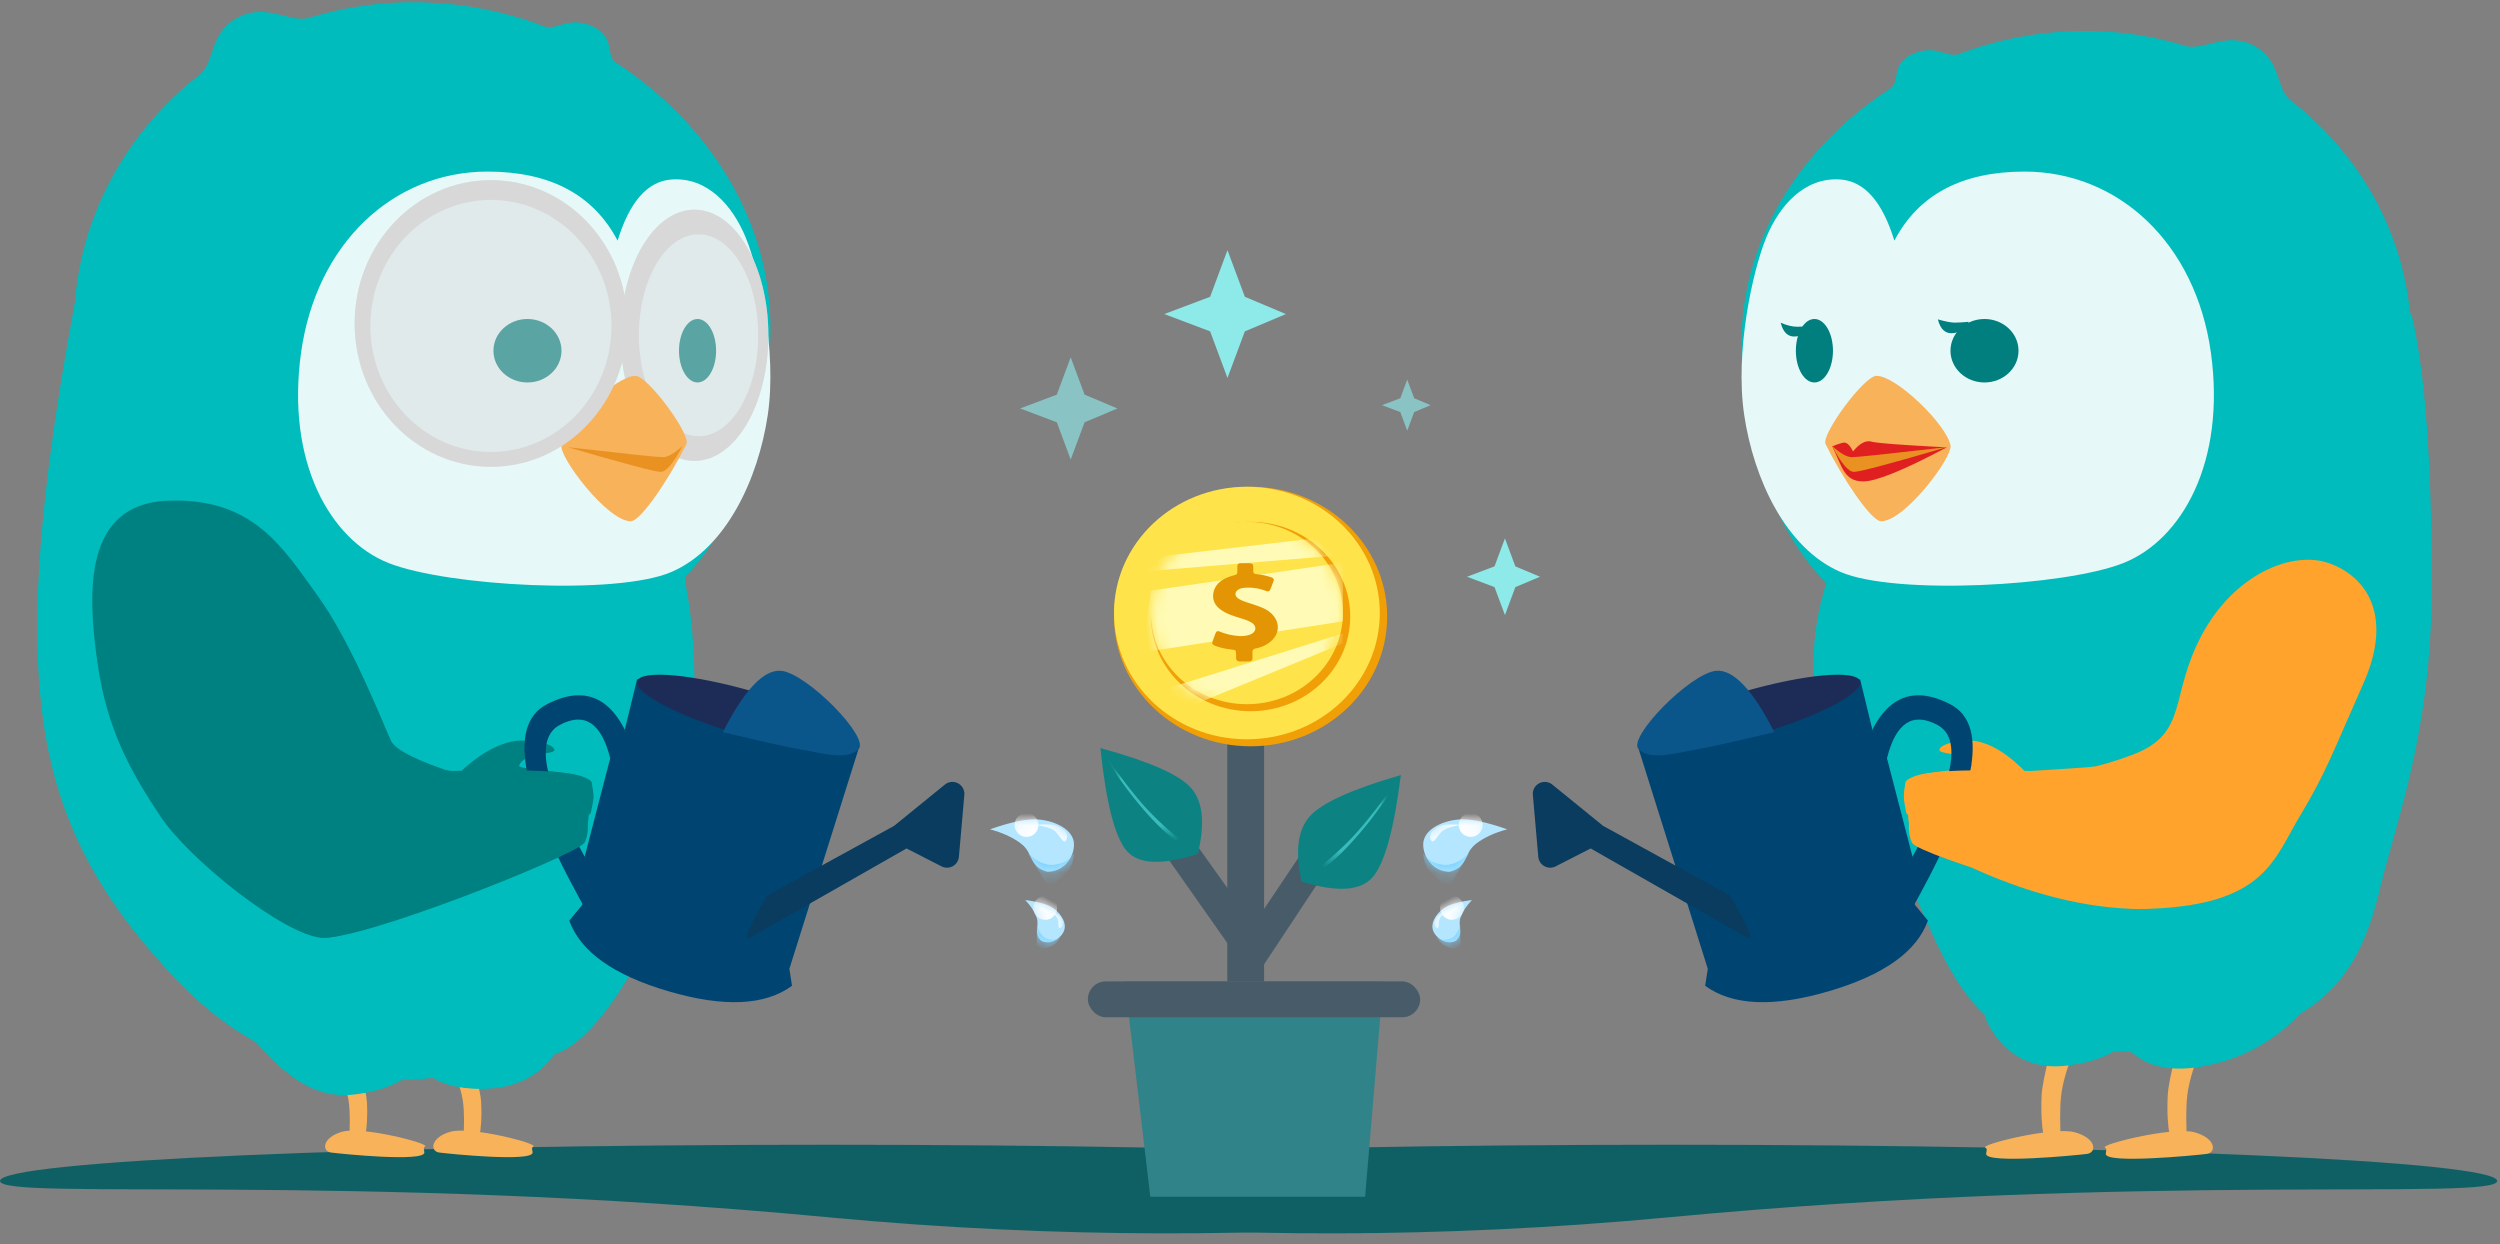 <svg xmlns="http://www.w3.org/2000/svg" xmlns:xlink="http://www.w3.org/1999/xlink" width="209" height="104" viewBox="0 0 209 104">
    <rect x="0" y="0" width="209" height="104" fill="#808080" stroke="none"/>
    <defs>
        <path id="a" d="M4.81 4.384c1.254 0 2.21-1.076 2.21-2.286S5.504.141 4.087.015C3.14-.07 1.778.204 0 .834c1.072.292 1.94.694 2.603 1.204 1.054.81.648 1.957 2.208 2.346z"/>
        <path id="c" d="M2.806 2.877c.731 0 1.29-.706 1.29-1.5S3.21.092 2.382.01C1.832-.045 1.037.134 0 .547c.625.192 1.131.456 1.518.79.615.532.379 1.285 1.288 1.54z"/>
        <path id="e" d="M4.81 4.384c1.254 0 2.21-1.076 2.21-2.286S5.504.141 4.087.015C3.14-.07 1.778.204 0 .834c1.072.292 1.94.694 2.603 1.204 1.054.81.648 1.957 2.208 2.346z"/>
        <path id="g" d="M2.806 2.877c.731 0 1.29-.706 1.29-1.5S3.21.092 2.382.01C1.832-.045 1.037.134 0 .547c.625.192 1.131.456 1.518.79.615.532.379 1.285 1.288 1.54z"/>
        <path id="i" d="M6.01 11.362c2.824-1.31 4.219-2.711 4.184-4.205-.035-1.494-1.451-4.1-4.25-7.816-2.216 3.576-3.308 6.11-3.273 7.605.035 1.494 1.148 2.966 3.339 4.416z"/>
        <path id="k" d="M6.092 11.573c2.753-1.338 4.116-2.764 4.089-4.278-.028-1.513-1.394-4.146-4.1-7.9C3.909 3.028 2.837 5.6 2.864 7.114c.028 1.513 1.104 3 3.228 4.46z"/>
        <ellipse id="m" cx="8.024" cy="7.623" rx="8.024" ry="7.623"/>
    </defs>
    <g fill="none" fill-rule="evenodd">
        <g fill="#0F6064">
            <path d="M69.176 101.759c39.893 3.765 69.177-1.357 69.177-3.03 0-1.674-30.971-3.03-69.177-3.03C30.971 95.698 0 97.054 0 98.728c0 1.673 29.284-.735 69.176 3.03z"/>
            <path d="M139.588 101.759c-39.892 3.765-69.176-1.357-69.176-3.03 0-1.674 30.971-3.03 69.176-3.03s69.177 1.356 69.177 3.03c0 1.673-29.285-.735-69.177 3.03z"/>
        </g>
        <path fill="#00BCBC" d="M7.494 19.063C4.575 33.16 3.116 44.284 3.116 52.44c0 12.233 2.97 20.329 11.558 29.384 5.725 6.037 12.613 8.832 20.665 8.386 5.825-.713 9.689-1.48 11.59-2.3 2.852-1.23 8.713-8.778 10.324-20.11 1.074-7.556 1.074-13.988 0-19.296.707-3.12-.891-8.187-4.793-15.203S33.57 21.54 7.494 19.063z"/>
        <path fill="#00BCBC" d="M34.557 54.588c7.888 0 16.503-.642 21.973-5.63 5.4-4.923 7.877-14.108 7.877-21.57 0-9.12-5.334-17.215-12.897-22.14-.952-.619 0-2.165-2.004-3.055-2.004-.89-2.978.397-4.028 0A30.94 30.94 0 0 0 34.557.187c-3.02 0-5.93.452-8.659 1.29-1.64.502-3.609-1.29-6.036 0-2.427 1.289-1.82 3.72-3.235 4.825-6.378 4.988-10.45 12.58-10.45 21.086 0 15.022 12.706 27.2 28.38 27.2z"/>
        <g transform="translate(24.706 13.824)">
            <path fill="#E6F8F8" d="M37.65 6.066c-1.104-2.7-3.203-5.1-6.213-4.885-2.006.144-3.51 1.848-4.511 5.113C24.905 2.446 21.278.52 16.046.52 8.196.521 1.741 6.497.465 15.643c-1.276 9.145 2.428 15.67 7.32 17.606 4.891 1.936 19.082 2.716 23.651.74 4.57-1.975 7.254-7.79 8.045-13.132.79-5.342-.728-12.09-1.832-14.79z"/>
            <ellipse cx="19.39" cy="15.497" fill="#007F7E" rx="2.844" ry="2.653"/>
            <ellipse cx="33.609" cy="15.497" fill="#007F7E" rx="1.551" ry="2.653"/>
            <g fill="#D8D8D8" transform="matrix(-1 0 0 1 39.53 3.706)">
                <ellipse cx="6.176" cy="10.5" opacity=".423" rx="6.176" ry="10.5"/>
                <path d="M6.176 21C2.766 21 0 16.299 0 10.5S2.765 0 6.176 0c3.412 0 6.177 4.701 6.177 10.5S9.588 21 6.176 21zm-.341-2.059c2.755 0 4.988-3.78 4.988-8.441 0-4.662-2.233-8.441-4.988-8.441-2.756 0-4.989 3.78-4.989 8.441 0 4.662 2.233 8.441 4.989 8.441z"/>
            </g>
            <path fill="#F8B25A" d="M28.418 17.595c-1.66 0-5.834 4.051-6.188 5.808-.2.998 3.837 6.351 5.797 6.351.84 0 3.265-3.644 4.65-6.453.39-.792-3.225-5.706-4.259-5.706z"/>
            <path fill="#E99221" d="M22.765 23.56c4.858.557 7.5.836 7.924.836.424 0 .975-.309 1.653-.925-.743 1.434-1.35 2.152-1.821 2.152-.472 0-3.057-.688-7.756-2.064z"/>
            <g fill="#D8D8D8" transform="translate(4.941 1.235)">
                <ellipse cx="11.393" cy="11.983" opacity=".423" rx="11.393" ry="11.983"/>
                <path d="M11.393 23.966C5.1 23.966 0 18.601 0 11.983S5.1 0 11.393 0c6.292 0 11.392 5.365 11.392 11.983s-5.1 11.983-11.392 11.983zm0-1.24c5.566 0 10.078-4.717 10.078-10.536 0-5.82-4.512-10.537-10.078-10.537S1.315 6.37 1.315 12.19c0 5.82 4.512 10.537 10.078 10.537z"/>
            </g>
        </g>
        <g fill="#F8B25A">
            <path d="M30.082 89.347c.367 1.332.564 2.264.593 2.8.136 2.533-.332 3.79-.593 3.79h-.923c.111-1.704.111-2.967 0-3.79-.11-.824-.415-1.814-.911-2.97l1.834.17z"/>
            <path d="M28.623 94.61c1.687-.471 7.292.989 6.924 1.227-.206.134-.07.327-.07.515 0 .816-7.006.106-7.804 0-.798-.105-.738-1.273.95-1.743z"/>
            <g>
                <path d="M39.632 89.347c.367 1.332.565 2.264.594 2.8.135 2.533-.332 3.79-.594 3.79h-.922c.111-1.704.111-2.967 0-3.79-.111-.824-.415-1.814-.911-2.97l1.833.17z"/>
                <path d="M37.671 94.61c1.687-.471 7.292.989 6.924 1.227-.206.134-.07.327-.07.515 0 .816-7.006.106-7.804 0-.798-.105-.737-1.273.95-1.743z"/>
            </g>
        </g>
        <path fill="#00BCBC" d="M20.955 86.706c.975-.504 5.844.05 14.61 1.663-1.071 1.768-3.101 2.817-6.092 3.148-4.485.495-7.361-3.859-8.518-4.811zM36.809 88.858c1.605 0 4.901-.417 9.89-1.25-1.391 2.284-3.541 3.426-6.45 3.426-4.361 0-5.848-2.176-3.44-2.176z"/>
        <g>
            <path fill="#008181" d="M26.542 49.782c-2.91-4.013-5.367-8.186-12.494-7.924-7.127.262-6.714 7.765-5.906 13.512.807 5.746 2.869 9.243 5.247 12.848 2.38 3.606 10.264 9.9 13.483 10.183 3.22.284 21.214-7.836 22.014-8.886.295-.387.433-1.647.218-1.868-.503-.515-1.4.197-1.44-.08-.038-.276 1.417-.153 1.788-.474.207-.18.174-.58.025-1.636-.138-.986-6.235-1.044-6.077-1.456.454-1.181 3.11-.868 2.947-1.35-.198-.582-2.358-.831-3.236-.708-1.52.214-3.13 1.14-4.831 2.777-3.36-1.095-5.223-2.022-5.588-2.783-.549-1.142-3.24-8.143-6.15-12.155z"/>
            <path fill="#004472" d="M71.766 62.643l-5.774 18.351.22 1.417c-2.262 1.66-5.7 1.814-10.311.464-4.612-1.35-7.382-3.321-8.31-5.915l1.08-1.305L53.26 56.78l18.507 5.862z"/>
            <path fill="#1C2C57" d="M62.011 61.448c5.116 1.482 9.493 1.874 9.777.876.283-.999-3.635-3.01-8.75-4.491-5.117-1.482-9.494-1.874-9.777-.875-.284.998 3.634 3.009 8.75 4.49z"/>
            <path fill="#0A568A" d="M65.293 56.078c-1.433-.125-3.054 1.584-4.863 5.127 3.212.77 5.406 1.258 6.582 1.463 1.764.306 3.74.923 4.754-.025 1.016-.948-4.324-6.377-6.473-6.565z"/>
            <path fill="#004472" d="M53.04 63.012l-3.563 13.934c-5.925-10.283-7.173-16.308-3.743-18.076 3.43-1.767 5.866-.387 7.306 4.142zm-2.026.378c-.741-2.964-2.15-3.892-4.224-2.781-2.074 1.11-1.378 4.78 2.09 11.01l2.134-8.229z"/>
            <path fill="#093C5E" d="M64.143 74.863l10.605-5.823 4.243-3.448a1 1 0 0 1 1.627.863l-.453 5.17a1 1 0 0 1-1.452.804l-2.927-1.498c-7.928 4.518-12.255 6.985-12.98 7.4-.727.414-.28-.742 1.337-3.468z"/>
            <path fill="#008181" d="M26.937 78.377c3.224.294 21.099-6.835 21.898-7.899.295-.391.422-1.662.215-1.893-.048-.054.138.004.099-.277-.04-.28.228-.066.286-.55.057-.484.529-1.618-.366-2.603-.596-.657-4.356-.89-11.279-.7-3.089-.355-4.817-.919-5.184-1.691-.551-1.159-8.893 15.32-5.67 15.613z"/>
            <g transform="translate(82.765 68.497)">
                <mask id="b" fill="#fff">
                    <use xlink:href="#a"/>
                </mask>
                <use fill="#B4E6FF" xlink:href="#a"/>
                <path fill="#76D1FF" d="M7.02 2.814c-.31.52-.828.842-1.557.968-.729.125-1.495-.197-2.3-.968l1.712 2.837c.925-.587 1.51-1.085 1.757-1.493a2.69 2.69 0 0 0 .389-1.344z" mask="url(#b)"/>
                <ellipse cx="3.05" cy=".469" fill="#FFF" mask="url(#b)" rx="1" ry="1"/>
                <path fill="#F8FCFF" d="M3.788.469c.73-.065 1.244-.065 1.541 0 .447.097 1.325.572 1.078 1.192-.247.62-.565-.42-1.078-.749C4.988.693 4.474.545 3.79.47z" mask="url(#b)"/>
            </g>
            <g transform="rotate(29 -101.56 203.599)">
                <mask id="d" fill="#fff">
                    <use xlink:href="#c"/>
                </mask>
                <use fill="#B4E6FF" xlink:href="#c"/>
                <path fill="#76D1FF" d="M4.095 1.847c-.18.34-.483.552-.908.635-.425.082-.873-.13-1.342-.635l.999 1.862c.54-.386.881-.713 1.025-.98.143-.268.219-.562.226-.882z" mask="url(#d)"/>
                <ellipse cx="1.779" cy=".308" fill="#FFF" mask="url(#d)" rx="1" ry="1"/>
                <path fill="#F8FCFF" d="M2.21.308c.426-.043.725-.043.899 0 .26.064.772.375.628.782-.144.407-.33-.276-.628-.491-.2-.144-.5-.241-.9-.291z" mask="url(#d)"/>
            </g>
        </g>
        <g>
            <path fill="#00BCBC" d="M201.593 26.255c1.134 4.697 1.701 12.266 1.701 22.709 0 12.167-2.972 19.653-4.294 25.184-1.884 7.88-5.292 14.023-23.99 13.761-13.343.127-12.528-12.125-19.073-20.46-4.363-5.557-5.426-11.872-3.19-18.946-.707-3.12.891-8.187 4.793-15.203s18.586-9.364 44.053-7.045z"/>
            <g fill="#F8B25A">
                <path d="M181.864 88.238c-.396 1.575-.61 2.68-.64 3.312-.147 3 .358 4.486.64 4.486h.996c-.12-2.016-.12-3.511 0-4.486.12-.975.448-2.146.984-3.514l-1.98.202z"/>
                <path d="M183.439 94.654c-1.822-.489-7.87 1.03-7.474 1.278.223.14.076.341.076.537 0 .85 7.562.11 8.423 0 .861-.11.796-1.325-1.025-1.815z"/>
                <g>
                    <path d="M171.322 88.238c-.396 1.575-.61 2.68-.64 3.312-.147 3 .357 4.486.64 4.486h.995c-.12-2.016-.12-3.511 0-4.486.12-.975.448-2.146.984-3.514l-1.98.202z"/>
                    <path d="M173.439 94.654c-1.822-.489-7.87 1.03-7.474 1.278.223.14.076.341.076.537 0 .85 7.562.11 8.423 0 .861-.11.796-1.325-1.025-1.815z"/>
                </g>
            </g>
            <path fill="#00BCBC" d="M174.3 54.588c-7.586 0-15.871-.614-21.132-5.382-5.192-4.706-7.575-13.485-7.575-20.618 0-8.718 5.13-16.455 12.403-21.162.915-.592 0-2.07 1.927-2.92 1.928-.85 2.864.379 3.874 0A29.915 29.915 0 0 1 174.3 2.588c2.904 0 5.702.432 8.327 1.233 1.576.48 3.47-1.233 5.805 0 2.334 1.232 1.75 3.555 3.11 4.612 6.135 4.768 10.051 12.026 10.051 20.155 0 14.36-12.22 26-27.293 26z"/>
            <g transform="matrix(-1 0 0 1 185.294 13.824)">
                <path fill="#E6F8F8" d="M37.65 6.066c-1.104-2.7-3.203-5.1-6.213-4.885-2.006.144-3.51 1.848-4.511 5.113C24.905 2.446 21.278.52 16.046.52 8.196.521 1.741 6.497.465 15.643c-1.276 9.145 2.428 15.67 7.32 17.606 4.891 1.936 19.082 2.716 23.651.74 4.57-1.975 7.254-7.79 8.045-13.132.79-5.342-.728-12.09-1.832-14.79z"/>
                <ellipse cx="19.39" cy="15.497" fill="#007F7E" rx="2.844" ry="2.653"/>
                <path fill="#007F7E" d="M23.286 12.877c-.635.18-1.103.27-1.403.27-.3 0-.692-.023-1.178-.069.183.543.606.858 1.269.945.662.087 1.1-.295 1.312-1.146zM36.43 13.154c-.51.225-.974.338-1.395.338-.42 0-.816-.046-1.187-.137.183.543.606.857 1.268.945.663.087 1.1-.295 1.313-1.146z"/>
                <ellipse cx="33.609" cy="15.497" fill="#007F7E" rx="1.551" ry="2.653"/>
                <path fill="#F8B25A" d="M28.418 17.595c-1.66 0-5.834 4.051-6.188 5.808-.2.998 3.837 6.351 5.797 6.351.84 0 3.265-3.644 4.65-6.453.39-.792-3.225-5.706-4.259-5.706z"/>
                <path fill="#E02020" d="M32.058 23.47a5.602 5.602 0 0 0-.821-.279c-.3-.078-.584.165-.854.729-.551-.675-1.064-.95-1.538-.824s-2.576.285-6.304.478l8.696 1.355.821-1.458z"/>
                <path fill="#E02020" d="M22.54 23.574c4.859.558 7.5.837 7.925.837.636 0 1.76-1.168 1.653-.925-.83 1.707-.977 2.936-2.596 2.936-1.079 0-3.406-.949-6.981-2.848z"/>
                <path fill="#E99221" d="M22.54 23.56c4.859.557 7.5.836 7.925.836.424 0 .975-.309 1.653-.925-.743 1.434-1.35 2.152-1.822 2.152-.47 0-3.056-.688-7.755-2.064z"/>
            </g>
            <path fill="#00BCBC" d="M165.947 85c-.26-.74 4.01-.423 12.809.952-1.07 1.768-3.1 2.817-6.091 3.147-4.486.496-6.33-2.988-6.718-4.099z"/>
            <path fill="#00BCBC" d="M177 86.426c1.683 0 6.829-.605 15.439-1.815-2.284 2.444-5.056 3.958-8.317 4.541-4.89.875-6.457-1.612-7.122-2.726z"/>
            <g>
                <path fill="#FFA32C" d="M184.059 53.1c2.73-5.123 7.582-7.1 10.647-6.016 3.065 1.083 5.426 4.302 2.874 10.049-2.55 5.747-3.134 7.48-5.308 11.085-2.175 3.606-2.895 7.372-12.408 7.752-9.512.38-19.314-5.405-20.046-6.455-.27-.387-.396-1.647-.2-1.868.46-.515 1.281.197 1.317-.08.035-.276-1.294-.153-1.634-.474-.19-.18-.159-.58-.023-1.636.127-.986 5.7-1.044 5.556-1.456-.415-1.181-2.843-.868-2.694-1.35.18-.582 2.155-.831 2.958-.708 1.39.214 2.862 1.14 4.417 2.777 2.759.089 5.694-.458 8.805-1.64 4.667-1.773 3.01-4.858 5.739-9.98z"/>
                <path fill="#004472" d="M136.998 62.643l5.775 18.351-.221 1.417c2.263 1.66 5.7 1.814 10.312.464 4.612-1.35 7.382-3.321 8.31-5.915l-1.08-1.305-4.589-18.874-18.507 5.862z"/>
                <path fill="#1C2C57" d="M146.754 61.448c-5.116 1.482-9.494 1.874-9.777.876-.283-.999 3.634-3.01 8.75-4.491 5.116-1.482 9.494-1.874 9.777-.875.283.998-3.634 3.009-8.75 4.49z"/>
                <path fill="#0A568A" d="M143.472 56.078c1.433-.125 3.054 1.584 4.862 5.127-3.211.77-5.405 1.258-6.581 1.463-1.764.306-3.74.923-4.755-.025-1.015-.948 4.324-6.377 6.474-6.565z"/>
                <path fill="#004472" d="M155.725 63.012l3.562 13.934c5.926-10.283 7.174-16.308 3.744-18.076-3.43-1.767-5.866-.387-7.306 4.142zm2.026.378c.741-2.964 2.149-3.892 4.224-2.781 2.074 1.11 1.378 4.78-2.09 11.01l-2.134-8.229z"/>
                <path fill="#093C5E" d="M144.622 74.863l-10.606-5.823-4.242-3.448a1 1 0 0 0-1.627.863l.453 5.17a1 1 0 0 0 1.451.804l2.928-1.498c7.928 4.518 12.255 6.985 12.98 7.4.727.414.28-.742-1.337-3.468z"/>
                <path fill="#FFA32C" d="M179.299 75.988c-2.892.293-18.72-4.446-19.437-5.51-.264-.391-.378-1.662-.192-1.893.043-.054-.124.004-.089-.277.036-.28-.205-.066-.256-.55-.052-.484-.475-1.618.328-2.603.535-.657 3.907-.89 10.117-.7 3.026-.185 4.793-.308 5.302-.369.763-.092 7.119 11.608 4.227 11.902z"/>
                <g transform="matrix(-1 0 0 1 126 68.497)">
                    <mask id="f" fill="#fff">
                        <use xlink:href="#e"/>
                    </mask>
                    <use fill="#B4E6FF" xlink:href="#e"/>
                    <path fill="#76D1FF" d="M7.02 2.814c-.31.52-.828.842-1.557.968-.729.125-1.495-.197-2.3-.968l1.712 2.837c.925-.587 1.51-1.085 1.757-1.493a2.69 2.69 0 0 0 .389-1.344z" mask="url(#f)"/>
                    <ellipse cx="3.05" cy=".469" fill="#FFF" mask="url(#f)" rx="1" ry="1"/>
                    <path fill="#F8FCFF" d="M3.788.469c.73-.065 1.244-.065 1.541 0 .447.097 1.325.572 1.078 1.192-.247.62-.565-.42-1.078-.749C4.988.693 4.474.545 3.79.47z" mask="url(#f)"/>
                </g>
                <g transform="scale(-1 1) rotate(29 -205.943 -200.018)">
                    <mask id="h" fill="#fff">
                        <use xlink:href="#g"/>
                    </mask>
                    <use fill="#B4E6FF" xlink:href="#g"/>
                    <path fill="#76D1FF" d="M4.095 1.847c-.18.34-.483.552-.908.635-.425.082-.873-.13-1.342-.635l.999 1.862c.54-.386.881-.713 1.025-.98.143-.268.219-.562.226-.882z" mask="url(#h)"/>
                    <ellipse cx="1.779" cy=".308" fill="#FFF" mask="url(#h)" rx="1" ry="1"/>
                    <path fill="#F8FCFF" d="M2.21.308c.426-.043.725-.043.899 0 .26.064.772.375.628.782-.144.407-.33-.276-.628-.491-.2-.144-.5-.241-.9-.291z" mask="url(#h)"/>
                </g>
            </g>
        </g>
        <g>
            <path fill="#475C68" d="M97.933 67.678l-2.142 1.474 8.24 11.717 1.4-2.67z"/>
            <g transform="scale(1 -1) rotate(-41 -46.033 -150.379)">
                <mask id="j" fill="#fff">
                    <use xlink:href="#i"/>
                </mask>
                <use fill="#0D8282" transform="rotate(-96 6.433 5.351)" xlink:href="#i"/>
                <path fill="#38BCBC" d="M6.953 4.905c2.256-.301 4.112-.216 5.569.256-2.144-.154-4-.154-5.569 0-1.568.154-3.717.589-6.447 1.304a31.018 31.018 0 0 1 6.447-1.56z" mask="url(#j)"/>
            </g>
            <path fill="#475C68" d="M111.25 67.678l2.016 1.474-7.755 11.717-1.317-2.67z"/>
            <g transform="rotate(139 47.927 57.473)">
                <mask id="l" fill="#fff">
                    <use xlink:href="#k"/>
                </mask>
                <use fill="#0D8282" transform="rotate(-96 6.522 5.484)" xlink:href="#k"/>
                <path fill="#38BCBC" d="M7.047 5.044c2.287-.294 4.168-.21 5.645.248-2.173-.15-4.054-.15-5.645 0-1.59.15-3.768.573-6.534 1.268a32.552 32.552 0 0 1 6.534-1.516z" mask="url(#l)"/>
            </g>
            <path fill="#475C68" d="M102.603 47.73h3.076v39.283h-3.076z"/>
            <g transform="translate(93.13 40.692)">
                <ellipse cx="11.418" cy="10.849" fill="#F19F07" rx="11.418" ry="10.849"/>
                <ellipse cx="11.11" cy="10.556" fill="#FEE34B" rx="11.11" ry="10.556"/>
                <g transform="translate(3.086 2.932)">
                    <ellipse cx="8.332" cy="7.917" fill="#F19F07" rx="8.332" ry="7.917"/>
                    <mask id="n" fill="#fff">
                        <use xlink:href="#m"/>
                    </mask>
                    <use fill="#FEE34B" xlink:href="#m"/>
                    <path fill="#FFFBB6" d="M1.191 2.837l12.46-1.45 1.667 1.45L-.729 4.158z" mask="url(#n)"/>
                    <path fill="#FFFBB6" d="M.152 5.09l16.191-.94-.428 4.893-16.94 1.132z" mask="url(#n)" transform="rotate(-5 7.659 7.162)"/>
                    <path fill="#FFFBB6" d="M1.09 13.328l15.22-3.343-.073.83-14.475 4.53z" mask="url(#n)" transform="rotate(-5 8.7 12.665)"/>
                </g>
            </g>
            <path fill="#E49503" fill-rule="nonzero" d="M101.391 53.566c.068-.198.142-.395.217-.593.09-.226.172-.255.44-.145.456.186.941.29 1.456.337a2.3 2.3 0 0 0 .956-.099c.567-.192.657-.703.179-1.01a2.723 2.723 0 0 0-.545-.25c-.5-.169-1.015-.302-1.486-.517-.761-.355-1.246-.842-1.187-1.563.067-.813.657-1.324 1.62-1.597.396-.11.396-.11.403-.43v-.325c.008-.244.06-.285.374-.29h.29c.665 0 .665 0 .665.516 0 .366 0 .366.47.424.359.041.702.128 1.03.239.18.064.255.162.195.313-.082.221-.164.448-.254.668-.09.21-.172.238-.433.14a3.957 3.957 0 0 0-1.635-.25c-.15.006-.298.023-.433.07-.493.168-.575.592-.157.853.21.134.456.227.71.308.44.14.88.28 1.291.453 1.322.57 1.68 1.865.747 2.742-.336.32-.777.534-1.284.639-.224.046-.321.14-.314.32.008.173 0 .354 0 .534 0 .156-.104.244-.306.244-.246.005-.493.005-.74 0-.216-.006-.313-.1-.32-.262 0-.128 0-.261-.008-.389-.007-.285-.015-.296-.365-.343-.456-.058-.896-.133-1.307-.29-.328-.122-.358-.186-.269-.447z"/>
            <path fill="#8EE9E9" d="M90.67 35.304L89.51 38.42l-1.161-3.116-3.064-1.157 3.064-1.156 1.16-3.118 1.162 3.118 2.746 1.157zM118.226 34.45l-.581 1.558-.58-1.558-1.533-.579 1.532-.578.581-1.559.58 1.56 1.373.578z" opacity=".64"/>
            <path fill="#8EE9E9" d="M104.069 27.702l-1.452 3.895-1.451-3.895-3.83-1.447 3.83-1.444 1.451-3.898 1.452 3.898 3.432 1.445zM126.683 49.083l-.87 2.337-.872-2.337-2.298-.868 2.298-.867.871-2.339.871 2.34 2.06.866z"/>
            <g transform="translate(90.945 82.044)">
                <path fill="#308389" d="M3.087 0h21.607L23.18 18.005H5.221z"/>
                <rect width="27.78" height="3.001" fill="#475C68" rx="1.5"/>
            </g>
        </g>
    </g>
</svg>
